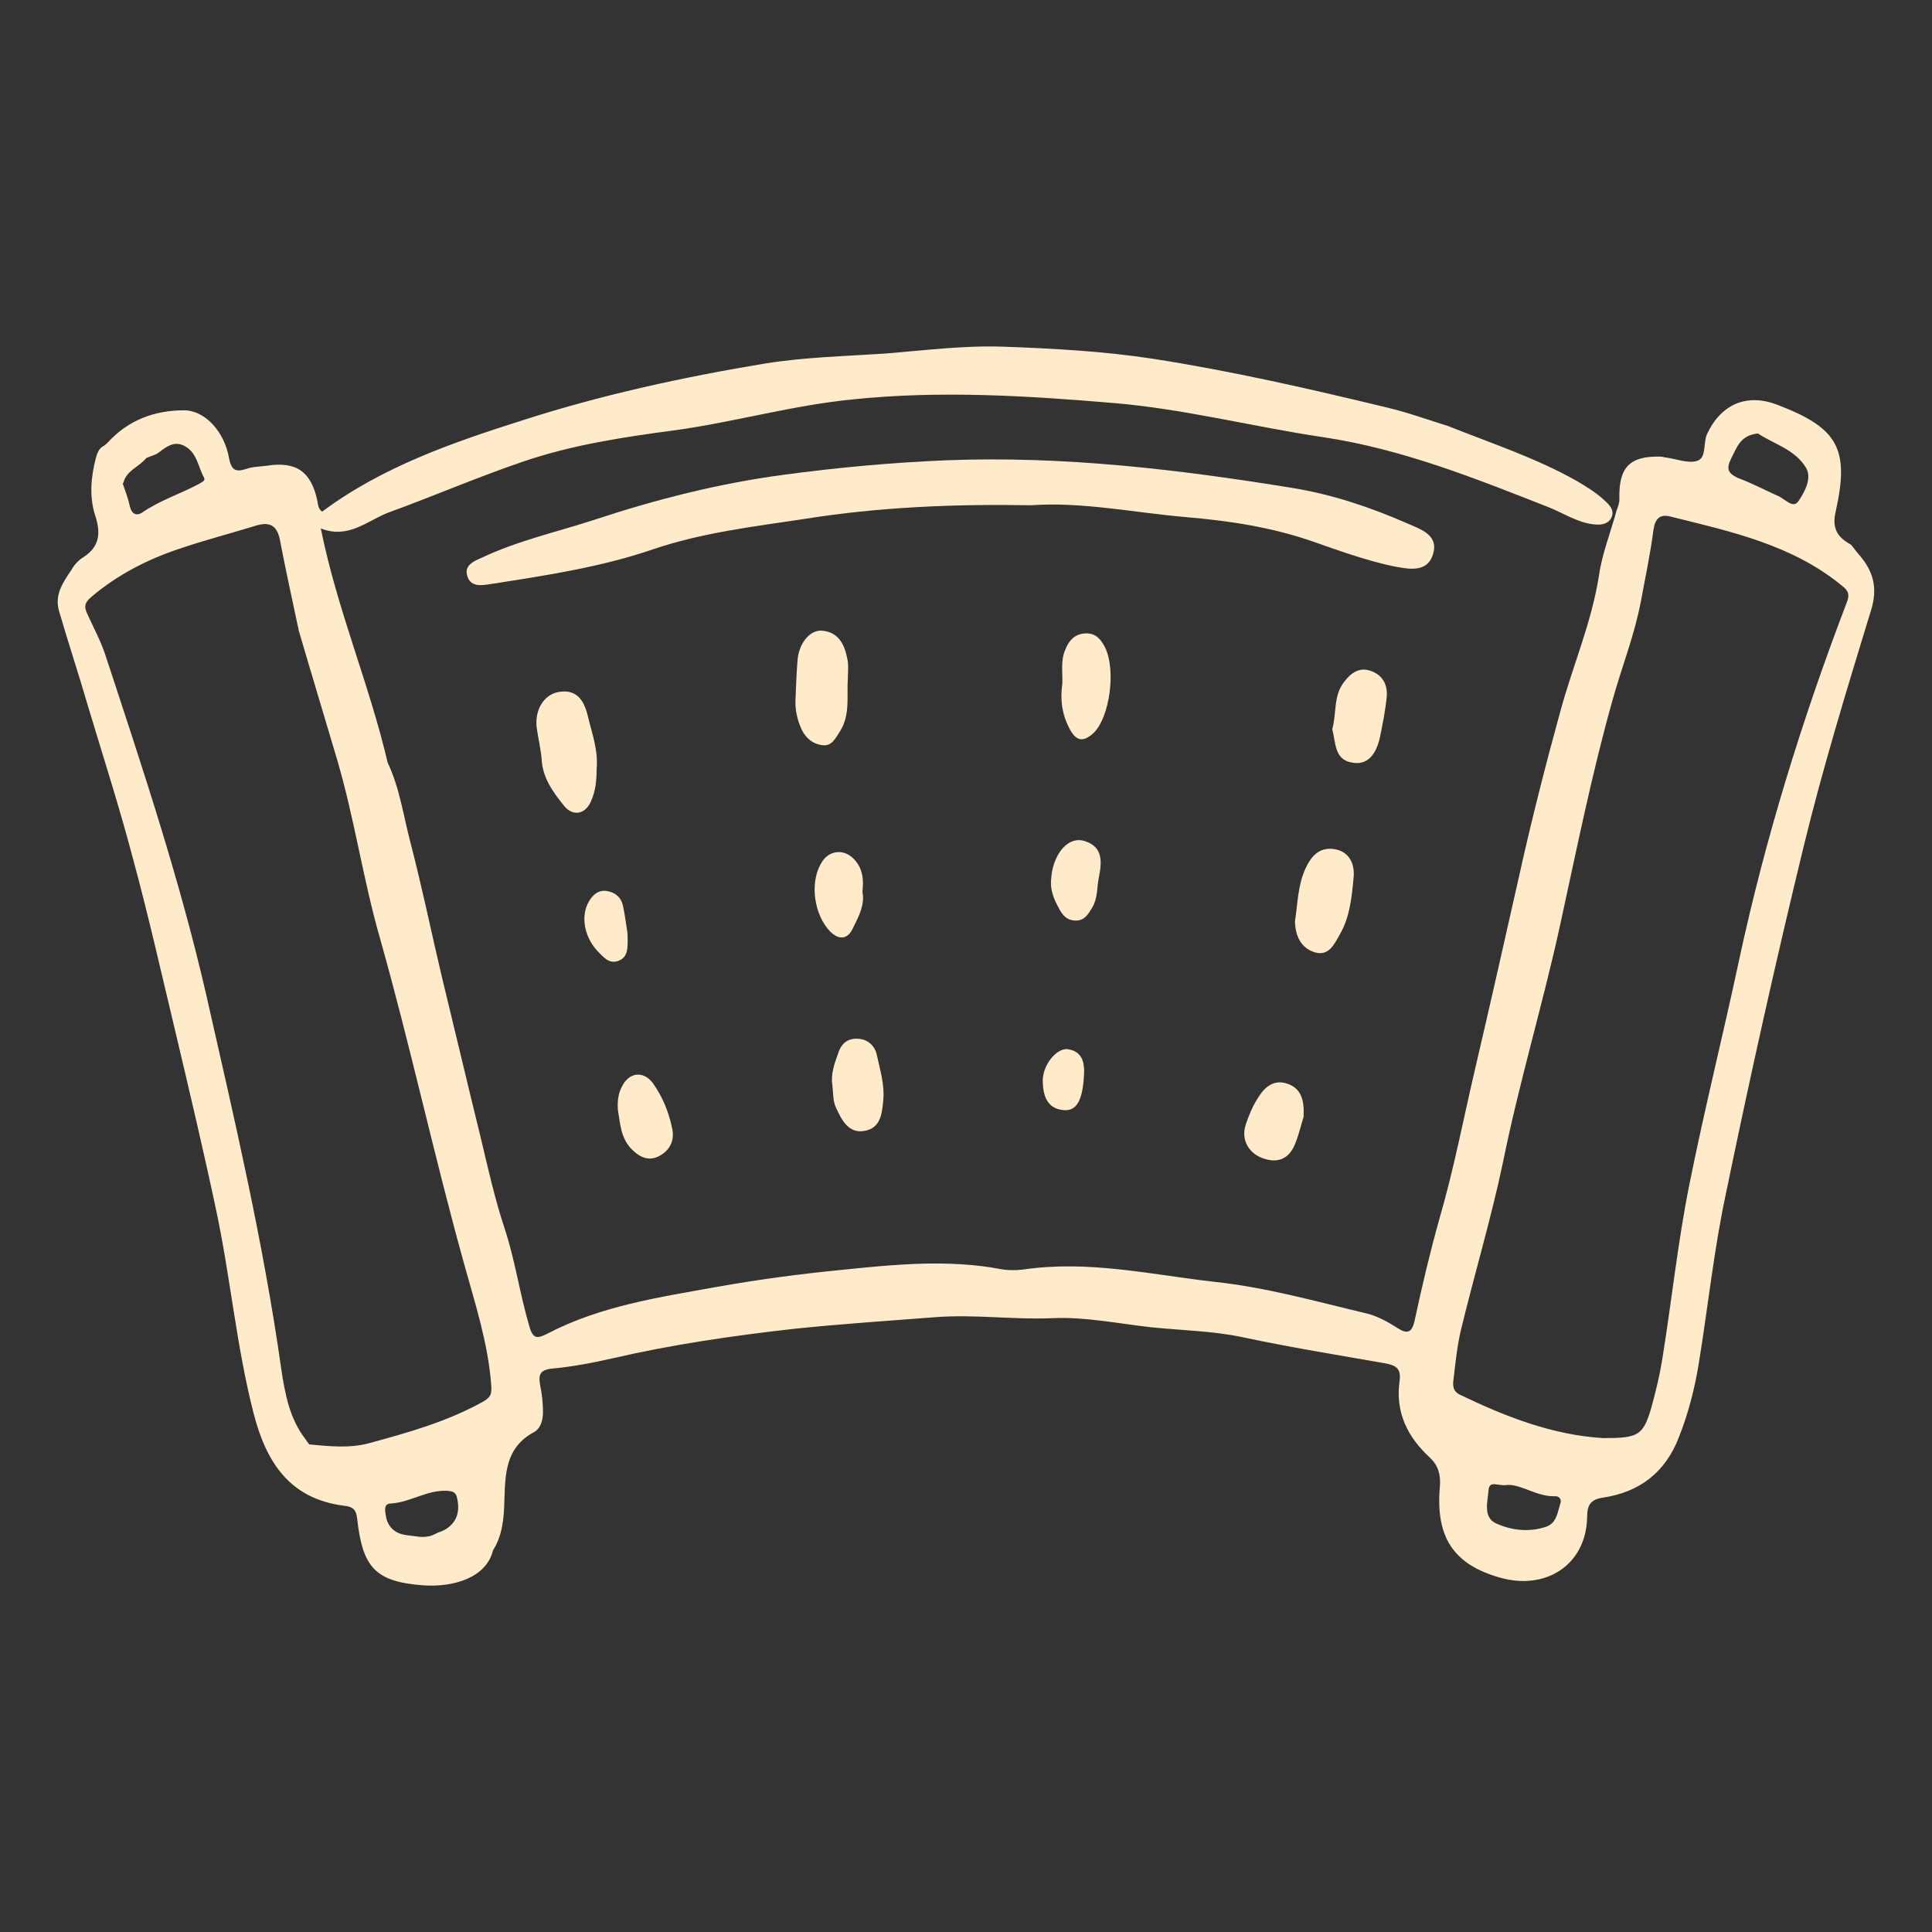 <?xml version="1.0" encoding="utf-8"?>
<!-- Generator: Adobe Illustrator 26.0.3, SVG Export Plug-In . SVG Version: 6.00 Build 0)  -->
<svg version="1.1" id="图层_1" xmlns="http://www.w3.org/2000/svg" xmlns:xlink="http://www.w3.org/1999/xlink" x="0px" y="0px"
	 viewBox="0 0 42.52 42.52" style="enable-background:new 0 0 42.52 42.52;" xml:space="preserve">
<rect x="0" y="0" width="42.52" height="42.52" fill="#333333" stroke="none"/>
<style type="text/css">
	.st0{fill:#FFEBCA;}
	.st1{fill-rule:evenodd;clip-rule:evenodd;fill:#FFEBCA;}
</style>
<g>
	<path class="st0" d="M40.64,13.27c-0.98,2.57-1.79,5.18-2.37,7.88c-0.35,1.64-0.76,3.27-1.09,4.92c-0.25,1.24-0.38,2.49-0.58,3.74
		c-0.06,0.4-0.15,0.79-0.26,1.18c-0.18,0.61-0.29,0.66-1.06,0.66c-1.12-0.07-2.14-0.47-3.14-0.95c-0.17-0.08-0.17-0.21-0.15-0.35
		c0.04-0.35,0.08-0.72,0.16-1.07c0.3-1.24,0.67-2.47,0.93-3.71c0.35-1.73,0.86-3.42,1.24-5.14c0.37-1.69,0.71-3.4,1.18-5.06
		c0.2-0.71,0.47-1.39,0.61-2.12c0.1-0.53,0.21-1.06,0.28-1.59c0.04-0.26,0.15-0.35,0.38-0.29c1.33,0.33,2.68,0.62,3.78,1.53
		C40.69,13.01,40.71,13.1,40.64,13.27z M34.34,33.09c-0.06,0.19-0.08,0.43-0.31,0.51c-0.38,0.13-0.78,0.08-1.12-0.08
		c-0.27-0.14-0.17-0.47-0.15-0.72c0.02-0.24,0.21-0.08,0.42-0.12c0.31-0.01,0.64,0.26,1.04,0.25C34.3,32.92,34.38,32.99,34.34,33.09
		z M38.1,10.09c0.13-0.25,0.2-0.51,0.59-0.55c0.34,0.23,0.82,0.35,1.06,0.76c0.13,0.22-0.03,0.53-0.17,0.73
		c-0.12,0.18-0.3-0.06-0.46-0.12c-0.29-0.13-0.57-0.28-0.87-0.39C38.04,10.42,37.98,10.33,38.1,10.09z M10.61,30.86
		c-0.78,0.43-1.63,0.67-2.48,0.9c-0.43,0.12-0.88,0.07-1.32,0.03c-0.04-0.04-0.06-0.08-0.09-0.12c-0.35-0.45-0.45-1.01-0.53-1.54
		c-0.39-2.77-1.03-5.5-1.65-8.23c-0.58-2.53-1.4-4.99-2.21-7.45c-0.1-0.32-0.26-0.61-0.4-0.92c-0.09-0.18-0.07-0.27,0.1-0.41
		c0.56-0.47,1.2-0.8,1.88-1.03c0.58-0.2,1.17-0.35,1.75-0.53c0.29-0.08,0.44,0.02,0.5,0.32c0.12,0.63,0.26,1.26,0.39,1.88
		c0.01,0.04,0.02,0.07,0.02,0.1c0.28,0.96,0.57,1.91,0.85,2.86c0.38,1.29,0.57,2.63,0.94,3.92c0.67,2.37,1.19,4.79,1.85,7.16
		c0.24,0.87,0.53,1.75,0.6,2.67C10.83,30.7,10.79,30.76,10.61,30.86z M9.64,33.73c-0.06,0.03-0.12,0.06-0.19,0.08
		c-0.1,0.02-0.21,0.02-0.31,0C9,33.79,8.86,33.79,8.73,33.72c-0.14-0.08-0.22-0.21-0.24-0.37c-0.02-0.12-0.04-0.25,0.1-0.26
		c0.43-0.02,0.8-0.3,1.24-0.28c0.13,0.01,0.2,0.02,0.23,0.16c0.03,0.14,0.04,0.29-0.02,0.43c-0.06,0.14-0.19,0.25-0.32,0.3
		C9.7,33.71,9.66,33.72,9.64,33.73z M2.72,10.61c0.07-0.26,0.35-0.34,0.5-0.53h0c0.09-0.04,0.18-0.06,0.26-0.11
		c0.18-0.14,0.36-0.28,0.59-0.15c0.27,0.15,0.29,0.46,0.42,0.69c0.04,0.07-0.05,0.1-0.11,0.14c-0.41,0.22-0.86,0.36-1.25,0.63
		c-0.12,0.08-0.23,0.04-0.27-0.13c-0.04-0.18-0.1-0.34-0.16-0.51C2.71,10.63,2.72,10.62,2.72,10.61z M40.89,12.18
		c-0.05-0.06-0.1-0.13-0.15-0.19c-0.29-0.16-0.43-0.35-0.34-0.73c0.31-1.39,0.05-1.84-1.28-2.35c-0.67-0.26-1.24-0.02-1.55,0.64
		c-0.09,0.2-0.01,0.52-0.21,0.59c-0.2,0.07-0.46-0.04-0.69-0.07c-0.04,0-0.08-0.02-0.12-0.02c-0.69-0.02-0.93,0.24-0.91,0.94
		c0,0.08-0.03,0.16-0.06,0.24c-0.13,0.48-0.32,0.95-0.39,1.44c-0.16,1.02-0.57,1.97-0.84,2.95c-0.33,1.2-0.64,2.41-0.91,3.63
		c-0.32,1.42-0.64,2.84-0.97,4.25c-0.26,1.11-0.47,2.22-0.79,3.32c-0.21,0.75-0.39,1.51-0.55,2.26c-0.06,0.26-0.17,0.28-0.37,0.15
		c-0.22-0.14-0.45-0.27-0.71-0.33c-1.1-0.26-2.19-0.57-3.33-0.69c-1.4-0.16-2.77-0.48-4.2-0.27c-0.16,0.02-0.34,0.02-0.5-0.01
		c-1.17-0.22-2.34-0.1-3.52,0.02c-0.91,0.09-1.81,0.21-2.71,0.37c-1.28,0.23-2.57,0.42-3.74,1.03c-0.22,0.11-0.32,0.13-0.4-0.16
		c-0.21-0.71-0.31-1.44-0.54-2.14c-0.22-0.66-0.37-1.34-0.53-2.01c-0.29-1.18-0.57-2.37-0.86-3.56c-0.23-0.97-0.43-1.95-0.68-2.91
		c-0.16-0.6-0.24-1.22-0.51-1.79c-0.4-1.72-1.11-3.36-1.47-5.15c0.61,0.24,1.02-0.17,1.49-0.35c0.99-0.36,1.96-0.78,2.96-1.12
		c1.08-0.37,2.21-0.54,3.34-0.69c1.31-0.18,2.59-0.55,3.92-0.68c1.92-0.2,3.84-0.08,5.74,0.08c1.55,0.13,3.06,0.52,4.6,0.75
		c1.75,0.26,3.36,0.91,4.99,1.55c0.32,0.13,0.62,0.33,0.97,0.37c0.16,0.02,0.33,0,0.4-0.16c0.06-0.15-0.04-0.26-0.15-0.36
		c-0.18-0.17-0.39-0.3-0.61-0.43c-0.9-0.51-1.88-0.83-2.83-1.21c-0.45-0.14-0.89-0.3-1.35-0.41c-1.7-0.41-3.4-0.8-5.13-1.07
		c-1.1-0.17-2.21-0.23-3.32-0.27c-0.86-0.03-1.72,0.08-2.58,0.15C18.6,7.84,17.71,7.86,16.84,8c-1.81,0.3-3.6,0.69-5.34,1.25
		c-1.54,0.49-3.08,1.02-4.41,2.01C7,11.2,7,11.1,6.98,11c-0.14-0.63-0.47-0.85-1.11-0.75c-0.15,0.02-0.31,0.02-0.45,0.07
		c-0.24,0.08-0.33,0.02-0.38-0.24C4.94,9.5,4.51,9.03,4.05,9.03c-0.64,0-1.22,0.21-1.67,0.7C2.35,9.76,2.32,9.79,2.29,9.81
		c-0.11,0.05-0.15,0.16-0.18,0.27C2,10.5,1.96,10.94,2.1,11.36c0.12,0.38,0.09,0.67-0.26,0.9c-0.1,0.06-0.2,0.16-0.26,0.27
		c-0.18,0.27-0.39,0.55-0.28,0.92c0.2,0.69,0.43,1.38,0.63,2.07c0.34,1.13,0.7,2.25,1,3.39c0.35,1.29,0.64,2.59,0.95,3.88
		c0.3,1.27,0.6,2.54,0.87,3.81c0.32,1.49,0.45,3.02,0.83,4.5c0.28,1.09,0.8,1.89,2,2.04c0.18,0.02,0.26,0.08,0.28,0.28
		c0.12,1.07,0.39,1.39,1.45,1.47c0.69,0.05,1.4-0.18,1.54-0.77c0.21-0.33,0.24-0.71,0.25-1.08c0.02-0.6,0.02-1.18,0.65-1.52
		c0.15-0.08,0.2-0.27,0.2-0.44c0-0.19-0.02-0.39-0.06-0.58c-0.04-0.22-0.03-0.35,0.26-0.38c0.45-0.04,0.91-0.13,1.35-0.23
		c1.3-0.3,2.61-0.49,3.93-0.64c1.04-0.11,2.1-0.18,3.14-0.26c0.88-0.07,1.73,0.06,2.61,0.02c0.71-0.03,1.43,0.12,2.15,0.2
		c0.67,0.07,1.36,0.08,2.02,0.22c1.03,0.22,2.08,0.39,3.11,0.57c0.29,0.05,0.38,0.13,0.34,0.41c-0.09,0.68,0.18,1.22,0.67,1.67
		c0.18,0.17,0.24,0.37,0.22,0.63c-0.1,1.11,0.29,1.72,1.32,2.01c1.01,0.29,1.9-0.28,1.92-1.33c0-0.26,0.07-0.39,0.35-0.43
		c0.8-0.12,1.37-0.55,1.67-1.33c0.21-0.53,0.35-1.08,0.44-1.64c0.2-1.23,0.33-2.48,0.59-3.7c0.53-2.57,1.1-5.13,1.72-7.68
		c0.42-1.72,0.94-3.42,1.46-5.12C41.35,12.93,41.22,12.55,40.89,12.18z"/>
	<path class="st0" d="M31.54,12.19c0.13-0.43-0.3-0.55-0.59-0.68c-0.8-0.35-1.64-0.63-2.5-0.77c-2.52-0.41-5.05-0.71-7.62-0.61
		c-1.21,0.05-2.4,0.16-3.59,0.32c-1.42,0.19-2.8,0.54-4.16,0.99c-0.83,0.27-1.69,0.46-2.49,0.84c-0.16,0.07-0.37,0.16-0.31,0.38
		c0.06,0.25,0.29,0.23,0.48,0.2c1.22-0.19,2.44-0.37,3.61-0.77c1.09-0.37,2.22-0.5,3.34-0.67c1.63-0.26,3.28-0.33,4.98-0.3
		c1.12-0.08,2.25,0.16,3.4,0.26c0.95,0.08,1.89,0.22,2.81,0.54c0.57,0.2,1.15,0.41,1.75,0.54C30.95,12.51,31.41,12.64,31.54,12.19z
		 M13.13,16.94c0.04-0.43-0.1-0.79-0.19-1.17c-0.1-0.43-0.3-0.6-0.65-0.54c-0.32,0.06-0.52,0.39-0.48,0.77
		c0.03,0.23,0.09,0.47,0.11,0.7c0.02,0.42,0.25,0.73,0.49,1.03c0.19,0.24,0.46,0.2,0.59-0.08C13.11,17.41,13.13,17.17,13.13,16.94z
		 M18.49,16.09c0.23-0.37,0.14-0.78,0.17-1.17c0-0.14,0.02-0.28-0.01-0.41c-0.06-0.32-0.19-0.6-0.56-0.63
		c-0.28-0.02-0.52,0.3-0.54,0.68c-0.02,0.26-0.03,0.52-0.04,0.78c-0.02,0.25,0.03,0.5,0.14,0.73c0.09,0.18,0.25,0.31,0.45,0.33
		C18.31,16.43,18.39,16.24,18.49,16.09z M28.94,20.96c0.31,0.09,0.43-0.19,0.55-0.4c0.22-0.38,0.26-0.82,0.3-1.24
		c0.03-0.27-0.07-0.57-0.41-0.63c-0.35-0.06-0.53,0.16-0.66,0.45c-0.16,0.37-0.16,0.75-0.22,1.14
		C28.51,20.59,28.62,20.86,28.94,20.96z M24.33,14.27c-0.09-0.19-0.21-0.34-0.44-0.33c-0.24,0.01-0.37,0.16-0.45,0.37
		c-0.1,0.24-0.05,0.49-0.06,0.74c-0.05,0.34-0.01,0.66,0.15,0.97c0.14,0.28,0.3,0.34,0.55,0.1C24.42,15.77,24.56,14.77,24.33,14.27z
		 M30.37,16.23c0.06-0.3,0.12-0.59,0.15-0.9c0.02-0.26-0.09-0.47-0.34-0.56c-0.26-0.1-0.45,0.04-0.6,0.24
		c-0.24,0.31-0.16,0.69-0.26,1.04c0.08,0.28,0.04,0.66,0.42,0.73C30.11,16.86,30.29,16.58,30.37,16.23z M18.4,24.38
		c0.12,0.26,0.27,0.57,0.62,0.51c0.36-0.06,0.39-0.37,0.42-0.68c0.03-0.34-0.07-0.66-0.14-0.98c-0.04-0.21-0.2-0.37-0.45-0.37
		c-0.23,0-0.35,0.14-0.41,0.34c-0.08,0.22-0.16,0.45-0.12,0.69C18.34,24.06,18.33,24.24,18.4,24.38z M28.33,23.85
		c-0.29-0.1-0.49,0.07-0.63,0.29c-0.12,0.18-0.21,0.39-0.28,0.6c-0.12,0.35,0.07,0.67,0.43,0.77c0.35,0.1,0.56-0.07,0.67-0.38
		c0.08-0.21,0.13-0.43,0.17-0.55C28.71,24.2,28.63,23.95,28.33,23.85z M14.53,25.43c0.21-0.12,0.31-0.32,0.27-0.56
		c-0.07-0.37-0.21-0.72-0.43-1.03c-0.2-0.27-0.51-0.25-0.67,0.05c-0.08,0.14-0.12,0.31-0.1,0.55c0.05,0.26,0.05,0.62,0.33,0.88
		C14.11,25.49,14.31,25.56,14.53,25.43z M18.77,20.43c0.13-0.26,0.27-0.53,0.21-0.8c0.03-0.26,0.01-0.48-0.14-0.67
		c-0.23-0.3-0.61-0.27-0.78,0.06c-0.24,0.43-0.14,1.12,0.21,1.48C18.47,20.7,18.66,20.67,18.77,20.43z M24.04,19.97
		c0.12-0.2,0.1-0.43,0.14-0.64c0.07-0.34,0.11-0.69-0.31-0.82c-0.31-0.1-0.61,0.18-0.71,0.64c-0.02,0.08-0.02,0.16-0.03,0.24
		c-0.01,0.22,0.07,0.41,0.17,0.59c0.08,0.16,0.18,0.28,0.38,0.28C23.87,20.26,23.95,20.12,24.04,19.97z M13.6,21.15
		c0.23-0.08,0.22-0.29,0.21-0.61c-0.02-0.12-0.05-0.37-0.1-0.61c-0.04-0.18-0.17-0.29-0.35-0.32c-0.19-0.03-0.31,0.08-0.4,0.23
		c-0.18,0.31-0.11,0.76,0.18,1.08C13.27,21.05,13.39,21.22,13.6,21.15z M22.95,23.82c0.01,0.29,0.09,0.57,0.44,0.61
		c0.31,0.04,0.45-0.22,0.47-0.85c0-0.19-0.04-0.45-0.37-0.49C23.24,23.07,22.93,23.46,22.95,23.82z"/>
</g>
</svg>
